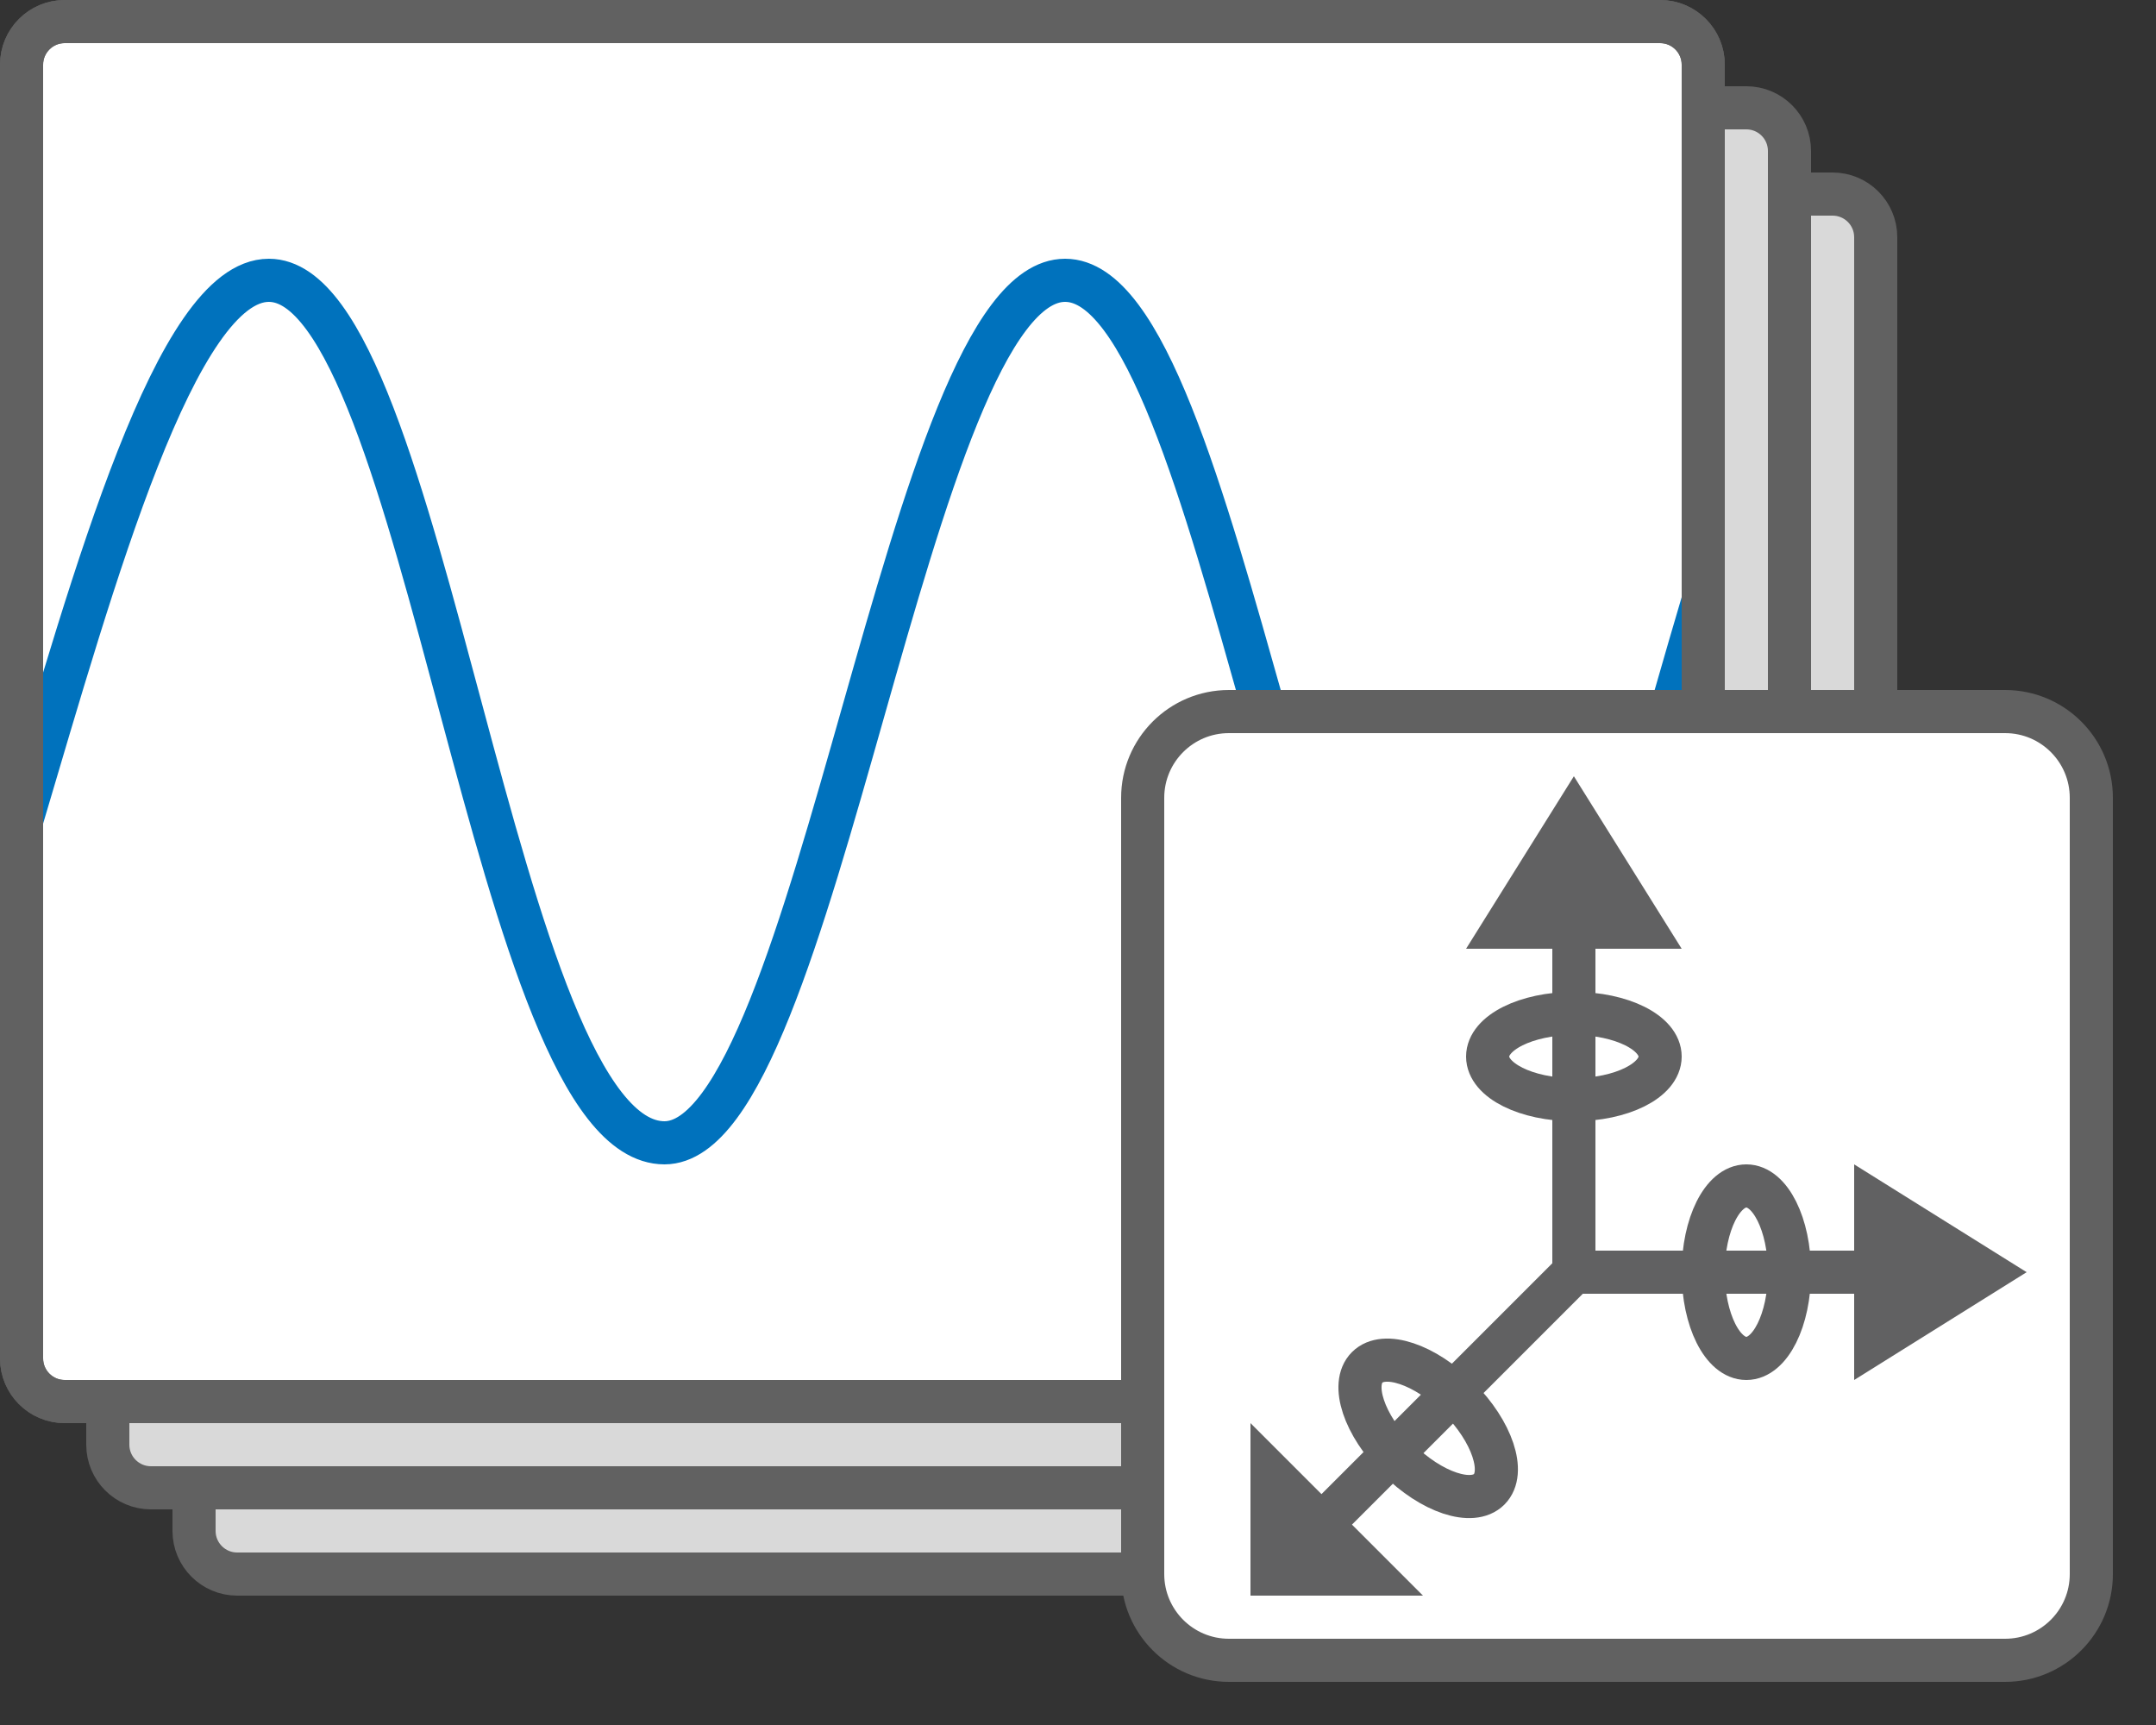 <svg width="50" height="40" viewBox="0 0 50 40" fill="none" xmlns="http://www.w3.org/2000/svg">
<rect x="0" y="0" width="50" height="40" fill="#333333" stroke="none"/>
<path d="M42.5 4.5H5.5C4.948 4.5 4.5 4.948 4.5 5.5V35.5C4.5 36.052 4.948 36.5 5.5 36.5H42.5C43.052 36.5 43.5 36.052 43.5 35.5V5.5C43.5 4.948 43.052 4.5 42.5 4.5Z" fill="#D9D9D9" stroke="#616161"/>
<path d="M40.5 2.5H3.5C2.948 2.5 2.5 2.948 2.5 3.5V33.5C2.5 34.052 2.948 34.5 3.5 34.5H40.5C41.052 34.5 41.5 34.052 41.5 33.5V3.5C41.5 2.948 41.052 2.5 40.5 2.5Z" fill="#D9D9D9" stroke="#616161"/>
<path d="M38.5 0.5H1.5C0.948 0.5 0.5 0.948 0.5 1.5V31.5C0.5 32.052 0.948 32.5 1.5 32.5H38.5C39.052 32.5 39.5 32.052 39.5 31.5V1.5C39.5 0.948 39.052 0.5 38.5 0.5Z" fill="#FFFFFF" stroke="#616161"/>
<path d="M0.5 19.025C2.185 13.356 4.088 6.5 6.235 6.5C9.895 6.5 11.447 26.5 15.411 26.5C18.978 26.491 21.041 6.5 24.701 6.5C28.367 6.5 30.198 26.445 34.129 26.445C36.197 26.445 37.809 19.597 39.5 13.919" stroke="#0072BD"/>
<path d="M38.5 0.5H1.5C0.948 0.5 0.5 0.948 0.5 1.5V31.5C0.5 32.052 0.948 32.5 1.5 32.5H38.5C39.052 32.5 39.5 32.052 39.5 31.5V1.5C39.5 0.948 39.052 0.5 38.5 0.5Z" stroke="#616161"/>
<path d="M46.5 16.5H28.5C27.395 16.5 26.5 17.395 26.5 18.5V36.5C26.5 37.605 27.395 38.5 28.5 38.5H46.5C47.605 38.5 48.5 37.605 48.5 36.5V18.5C48.5 17.395 47.605 16.5 46.5 16.5Z" fill="white" stroke="#616161" stroke-linecap="round"/>
<path d="M31 35L36.544 29.456" stroke="#616162" stroke-linecap="round" stroke-linejoin="round"/>
<path d="M29 37V33L33 37H29Z" fill="#616162"/>
<path d="M36.5 22V29.479" stroke="#616162" stroke-linecap="round" stroke-linejoin="round"/>
<path d="M39 22L34 22L36.5 18L39 22Z" fill="#616162"/>
<path d="M44.5 29.5H36.674" stroke="#616162" stroke-linecap="round"/>
<path d="M43 32V27L47 29.5L43 32Z" fill="#616162"/>
<ellipse cx="40.5" cy="29.5" rx="2" ry="1" transform="rotate(-90 40.5 29.5)" stroke="#616162"/>
<ellipse cx="36.5" cy="24.5" rx="2" ry="1" stroke="#616162"/>
<ellipse cx="33.121" cy="33.121" rx="2" ry="1" transform="rotate(45 33.121 33.121)" stroke="#616162"/>
</svg>
